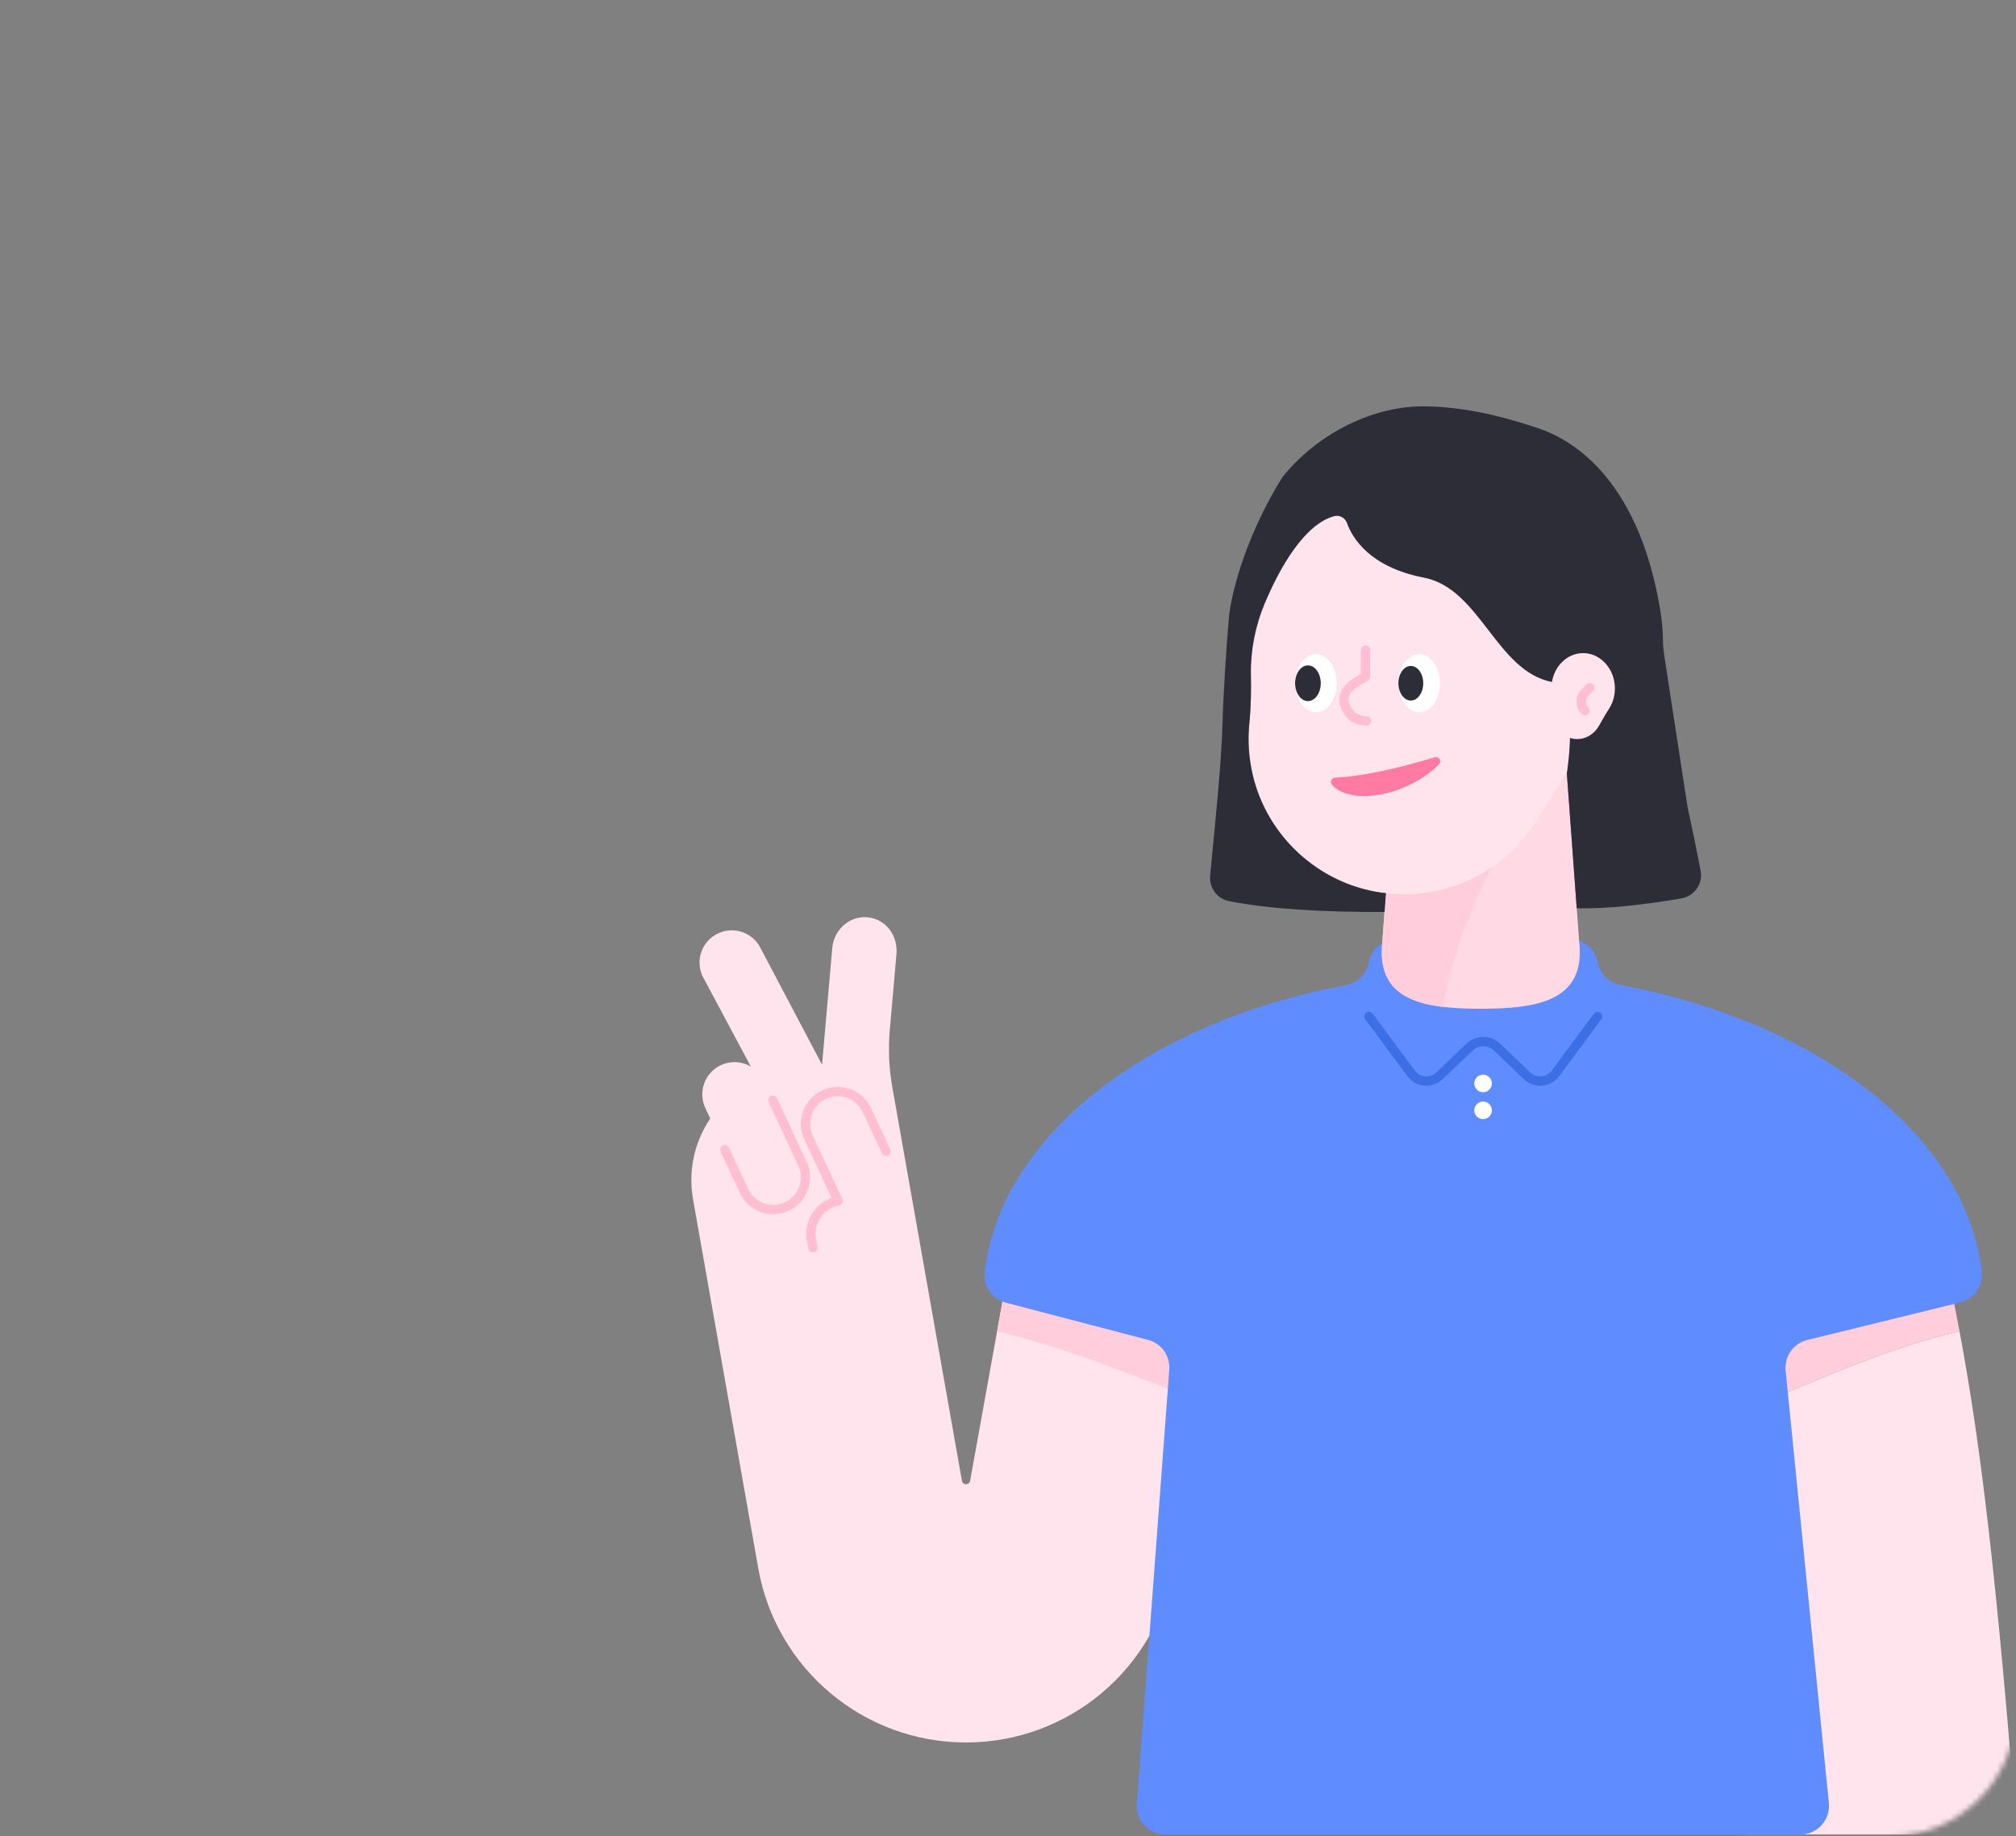 <svg width="382" height="348" viewBox="0 0 382 348" fill="none" xmlns="http://www.w3.org/2000/svg">
<rect x="0" y="0" width="382" height="348" fill="#808080" stroke="none"/>
<mask id="mask0" mask-type="alpha" maskUnits="userSpaceOnUse" x="0" y="0" width="382" height="348">
<path d="M382 324C382 337.255 371.255 348 358 348L24 348C10.745 348 2.95782e-05 337.255 2.84194e-05 324L2.19259e-06 24C1.03382e-06 10.745 10.745 1.93855e-06 24 7.79773e-07L358 -2.84194e-05C371.255 -2.95782e-05 382 10.745 382 24L382 324Z" fill="#3C6EE6"/>
</mask>
<g mask="url(#mask0)">
<path d="M368.588 239.067C367.862 235.808 367.101 232.553 366.288 229.254L324.244 229.969C325.597 235.928 326.924 241.981 328.221 248.194C328.162 247.913 328.104 247.627 328.046 247.347L368.588 239.067Z" fill="#FFE4EE"/>
<path d="M368.641 239.307C369.085 241.31 369.516 243.318 369.93 245.336C369.516 243.318 369.085 241.312 368.641 239.307Z" fill="#FFE4EE"/>
<path d="M330.097 257.422C329.975 256.807 329.854 256.197 329.73 255.587C329.852 256.199 329.975 256.807 330.097 257.422Z" fill="#FFE4EE"/>
<path d="M370.027 245.798C370.454 247.878 370.865 249.971 371.264 252.09C370.863 249.971 370.451 247.876 370.027 245.798Z" fill="#FFE4EE"/>
<path d="M330.997 262.04C330.888 261.475 330.777 260.916 330.668 260.353C330.779 260.916 330.89 261.473 330.997 262.04Z" fill="#FFE4EE"/>
<path d="M329.178 252.842C329.058 252.259 328.941 251.679 328.821 251.099C328.941 251.677 329.06 252.257 329.178 252.842Z" fill="#FFE4EE"/>
<path d="M371.297 252.271C358.439 255.247 345.251 260.991 331.897 266.811C331.875 266.694 331.852 266.579 331.83 266.461C336.102 289.449 327.459 315.39 330.322 347.643H382.123C382.054 346.802 382.001 345.959 381.986 345.114C378.449 301.347 375.619 275.308 371.297 252.271Z" fill="#FFE4EE"/>
<path d="M331.83 266.461C331.555 264.976 331.275 263.502 330.996 262.04C331.277 263.502 331.555 264.976 331.83 266.461Z" fill="#FFCDDC"/>
<path d="M328.822 251.097C328.624 250.126 328.423 249.158 328.221 248.195C328.423 249.158 328.624 250.124 328.822 251.097Z" fill="#FFCDDC"/>
<path d="M330.669 260.353C330.479 259.374 330.289 258.395 330.097 257.424C330.289 258.393 330.479 259.372 330.669 260.353Z" fill="#FFCDDC"/>
<path d="M329.731 255.59C329.547 254.67 329.364 253.753 329.178 252.842C329.364 253.753 329.547 254.67 329.731 255.59Z" fill="#FFCDDC"/>
<path d="M369.931 245.336C369.963 245.49 369.995 245.641 370.027 245.795C369.995 245.643 369.963 245.49 369.931 245.336Z" fill="#FFCDDC"/>
<path d="M371.297 252.269C371.287 252.21 371.274 252.15 371.261 252.088C371.274 252.15 371.285 252.212 371.297 252.269C371.295 252.271 371.297 252.271 371.297 252.269Z" fill="#FFCDDC"/>
<path d="M368.59 239.065C368.607 239.147 368.624 239.228 368.642 239.307C368.622 239.228 368.607 239.147 368.59 239.065Z" fill="#FFCDDC"/>
<path d="M371.297 252.27C371.286 252.211 371.276 252.149 371.263 252.089C370.864 249.97 370.452 247.875 370.025 245.797C369.993 245.643 369.961 245.492 369.929 245.338C369.513 243.32 369.085 241.314 368.641 239.308C368.624 239.227 368.604 239.146 368.587 239.067L328.046 247.348C328.106 247.63 328.163 247.913 328.221 248.195C328.421 249.157 328.622 250.126 328.823 251.097C328.942 251.677 329.062 252.258 329.179 252.84C329.364 253.751 329.548 254.669 329.731 255.588C329.853 256.198 329.977 256.809 330.098 257.423C330.29 258.394 330.48 259.373 330.67 260.353C330.779 260.916 330.89 261.473 330.999 262.04C331.278 263.502 331.556 264.976 331.833 266.461C331.854 266.579 331.878 266.694 331.899 266.811C345.252 260.991 358.44 255.247 371.297 252.27Z" fill="#FFCDDC"/>
<path d="M222.408 297.19L231.079 248.18L191.154 239.983L183.823 280.612C183.667 281.478 182.423 281.476 182.27 280.61L169.069 205.964C168.443 202.42 168.286 198.808 168.599 195.221L169.867 180.738C170.116 177.874 168.501 175.045 165.779 174.13C161.778 172.783 158.042 175.771 157.703 179.633L155.765 201.771L144.192 179.825C142.765 176.769 139.134 175.448 136.076 176.874C133.018 178.299 131.696 181.935 133.123 184.994L143.552 204.513C134.898 208.262 129.611 217.569 131.32 227.266L143.676 297.182C147.051 316.28 163.647 330.202 183.042 330.202C202.435 330.202 219.028 316.287 222.408 297.19Z" fill="#FFE4EE"/>
<path d="M140.978 225.684L133.646 209.963C132.221 206.906 133.544 203.272 136.599 201.847C139.657 200.422 143.29 201.745 144.716 204.8L152.047 220.521C153.472 223.578 152.149 227.212 149.094 228.637C146.036 230.062 142.403 228.742 140.978 225.684Z" fill="#FFE4EE"/>
<path d="M146.429 208.475L152.047 220.523C153.472 223.581 152.149 227.214 149.094 228.64C146.036 230.065 142.403 228.742 140.977 225.687L137.337 217.882" stroke="#FFBED2" stroke-width="1.759" stroke-miterlimit="10" stroke-linecap="round" stroke-linejoin="round"/>
<path d="M167.909 218.19L164.269 210.385C162.843 207.328 159.21 206.005 156.152 207.432C153.095 208.857 151.772 212.491 153.199 215.549L158.817 227.597C155.423 228.197 153.157 231.434 153.754 234.826L154.038 236.439" stroke="#FFBED2" stroke-width="1.759" stroke-miterlimit="10" stroke-linecap="round" stroke-linejoin="round"/>
<path d="M227.954 265.853L231.079 248.182L191.155 239.984L188.936 252.272C201.712 255.398 214.755 260.512 227.954 265.853Z" fill="#FFCDDC"/>
<path d="M217.527 253.907C220.056 254.569 221.752 256.943 221.558 259.551L215.417 341.822C215.182 344.963 217.668 347.643 220.82 347.643H341.151C344.356 347.643 346.859 344.875 346.541 341.688L338.348 259.73C338.079 257.046 339.826 254.573 342.446 253.931L371.408 246.821C374.029 246.179 375.838 243.698 375.522 241.02C372.477 215.096 344.499 193.672 307.128 186.691C304.915 186.277 303.159 184.589 302.737 182.379C302.378 180.501 301.073 178.905 299.261 178.297C287.116 174.209 274.98 174.213 262.857 178.297C261.045 178.907 259.74 180.501 259.381 182.379C258.961 184.591 257.205 186.279 254.99 186.693C217.587 193.681 189.594 215.136 186.589 241.088C186.282 243.736 188.047 246.196 190.626 246.87L217.527 253.907Z" fill="#5F8CFF"/>
<path d="M302.716 192.635L294.719 203.423C293.437 205.153 290.93 205.368 289.372 203.881L283.618 198.393C282.184 197.026 279.931 197.026 278.497 198.393L272.742 203.881C271.185 205.366 268.676 205.151 267.395 203.423L259.398 192.635" stroke="#3C6EE6" stroke-width="1.759" stroke-miterlimit="10" stroke-linecap="round" stroke-linejoin="round"/>
<path d="M281.021 206.979C281.943 206.979 282.69 206.232 282.69 205.31C282.69 204.389 281.943 203.642 281.021 203.642C280.1 203.642 279.353 204.389 279.353 205.31C279.353 206.232 280.1 206.979 281.021 206.979Z" fill="white"/>
<path d="M281.021 212.075C281.943 212.075 282.69 211.328 282.69 210.407C282.69 209.485 281.943 208.738 281.021 208.738C280.1 208.738 279.353 209.485 279.353 210.407C279.353 211.328 280.1 212.075 281.021 212.075Z" fill="white"/>
<path d="M296.375 139.457H264.786L261.942 178.328C260.647 189.474 269.359 191.162 280.582 191.162C291.803 191.162 300.517 189.474 299.221 178.328L296.375 139.457Z" fill="#FFDAE4"/>
<path d="M261.832 180.636C261.934 187.466 266.631 189.977 273.388 190.796C275.255 178.954 283.205 160.129 289.111 155.439L263.547 156.363L261.941 178.327C261.939 178.353 261.939 178.374 261.934 178.4L261.917 178.698C261.915 178.705 261.915 178.711 261.915 178.72C261.89 178.978 261.881 179.219 261.868 179.467C261.855 179.791 261.843 180.188 261.832 180.636Z" fill="#FFCDDC"/>
<path d="M236.573 117.303C236.573 96.667 253.802 80.052 274.661 81.059C293.161 81.953 308.313 97.192 309.113 115.697C309.482 124.197 306.911 132.07 302.343 138.416C298.295 144.036 294.664 149.931 290.951 155.775C285.011 165.125 273.95 170.903 261.711 169.155C249.88 167.466 240.102 158.453 237.375 146.818C236.59 143.468 236.406 140.206 236.72 137.089C237.309 131.204 236.985 125.285 236.637 119.382C236.592 118.695 236.573 118.001 236.573 117.303Z" fill="#FFE4EE"/>
<path d="M262.607 169.251C262.308 169.217 262.012 169.2 261.711 169.157C249.88 167.467 240.101 158.529 237.374 146.894C236.589 143.544 236.406 140.282 236.719 137.165C237.031 134.056 237.084 130.937 237.016 127.815C236.975 123.234 237.842 118.694 239.604 114.463C242.617 107.23 247.296 99.314 252.809 97.814C253.82 97.539 254.877 98.134 255.231 99.12C256.219 101.874 259.466 107.462 269.808 109.464C280.455 111.525 283.493 127.098 293.984 129.219C299.489 130.478 296.89 146.532 296.89 146.532L298.764 172.116C304.749 172.259 311.504 171.436 318.538 170.262C321.026 169.846 322.72 167.482 322.247 165.005C321.489 161.043 320.655 157.01 319.757 152.898L315.37 124.363C315.25 123.595 315.167 122.822 315.116 122.046H315.114C315.118 119.957 314.947 117.753 314.559 115.425C310.285 89.896 297.127 82.972 291.281 81.093C288.347 80.149 279.646 77.109 269.996 77.002C260.377 76.876 249.848 81.954 243.046 90.346C236.576 100.652 233.325 111.693 232.845 117.183C232.345 122.869 231.776 132.125 231.665 136.544C231.447 145.021 230.299 155.169 229.307 165.954C229.096 168.244 230.636 170.332 232.894 170.772C240.643 172.283 250.716 172.863 262.353 172.82L262.607 169.251Z" fill="#2D2D37"/>
<path d="M293.968 130.448C293.968 126.648 296.825 123.588 300.282 123.774C303.348 123.938 305.859 126.744 305.994 130.151C306.056 131.717 305.629 133.166 304.871 134.335C304.201 135.37 303.598 136.456 302.983 137.531C301.997 139.253 300.165 140.316 298.135 139.996C296.175 139.684 294.553 138.024 294.101 135.882C293.971 135.265 293.941 134.664 293.992 134.09C294.09 133.006 294.037 131.916 293.979 130.83C293.971 130.704 293.968 130.576 293.968 130.448Z" fill="#FFE4EE"/>
<path d="M249.344 134.967C251.522 134.967 253.287 132.509 253.287 129.475C253.287 126.442 251.522 123.983 249.344 123.983C247.166 123.983 245.401 126.442 245.401 129.475C245.401 132.509 247.166 134.967 249.344 134.967Z" fill="white"/>
<path d="M268.917 134.967C271.095 134.967 272.86 132.509 272.86 129.475C272.86 126.442 271.095 123.983 268.917 123.983C266.739 123.983 264.974 126.442 264.974 129.475C264.974 132.509 266.739 134.967 268.917 134.967Z" fill="white"/>
<path d="M247.831 132.86C249.173 132.86 250.261 131.345 250.261 129.476C250.261 127.607 249.173 126.092 247.831 126.092C246.489 126.092 245.401 127.607 245.401 129.476C245.401 131.345 246.489 132.86 247.831 132.86Z" fill="#2D2D37"/>
<path d="M267.328 132.752C268.627 132.752 269.681 131.285 269.681 129.475C269.681 127.665 268.627 126.197 267.328 126.197C266.028 126.197 264.974 127.665 264.974 129.475C264.974 131.285 266.028 132.752 267.328 132.752Z" fill="#2D2D37"/>
<path d="M271.861 143.503C264.935 145.571 258.457 147.082 252.961 147.37C252.331 147.402 251.964 148.108 252.327 148.624C253.244 149.93 255.602 150.858 258.363 150.858C264.685 150.858 270.365 147.329 272.691 144.814C273.25 144.214 272.644 143.269 271.861 143.503Z" fill="#FF7BA4"/>
<path d="M301.259 130.296L300.321 131.235C299.369 132.186 299.369 133.729 300.321 134.681" stroke="#FFBED2" stroke-width="1.759" stroke-miterlimit="10" stroke-linecap="round" stroke-linejoin="round"/>
<path d="M258.948 136.609C256.637 136.667 254.717 134.838 254.659 132.525C254.602 130.215 257.841 128.777 258.743 128.237V123.188" stroke="#FFBED2" stroke-width="1.759" stroke-miterlimit="10" stroke-linecap="round" stroke-linejoin="round"/>
</g>
</svg>
